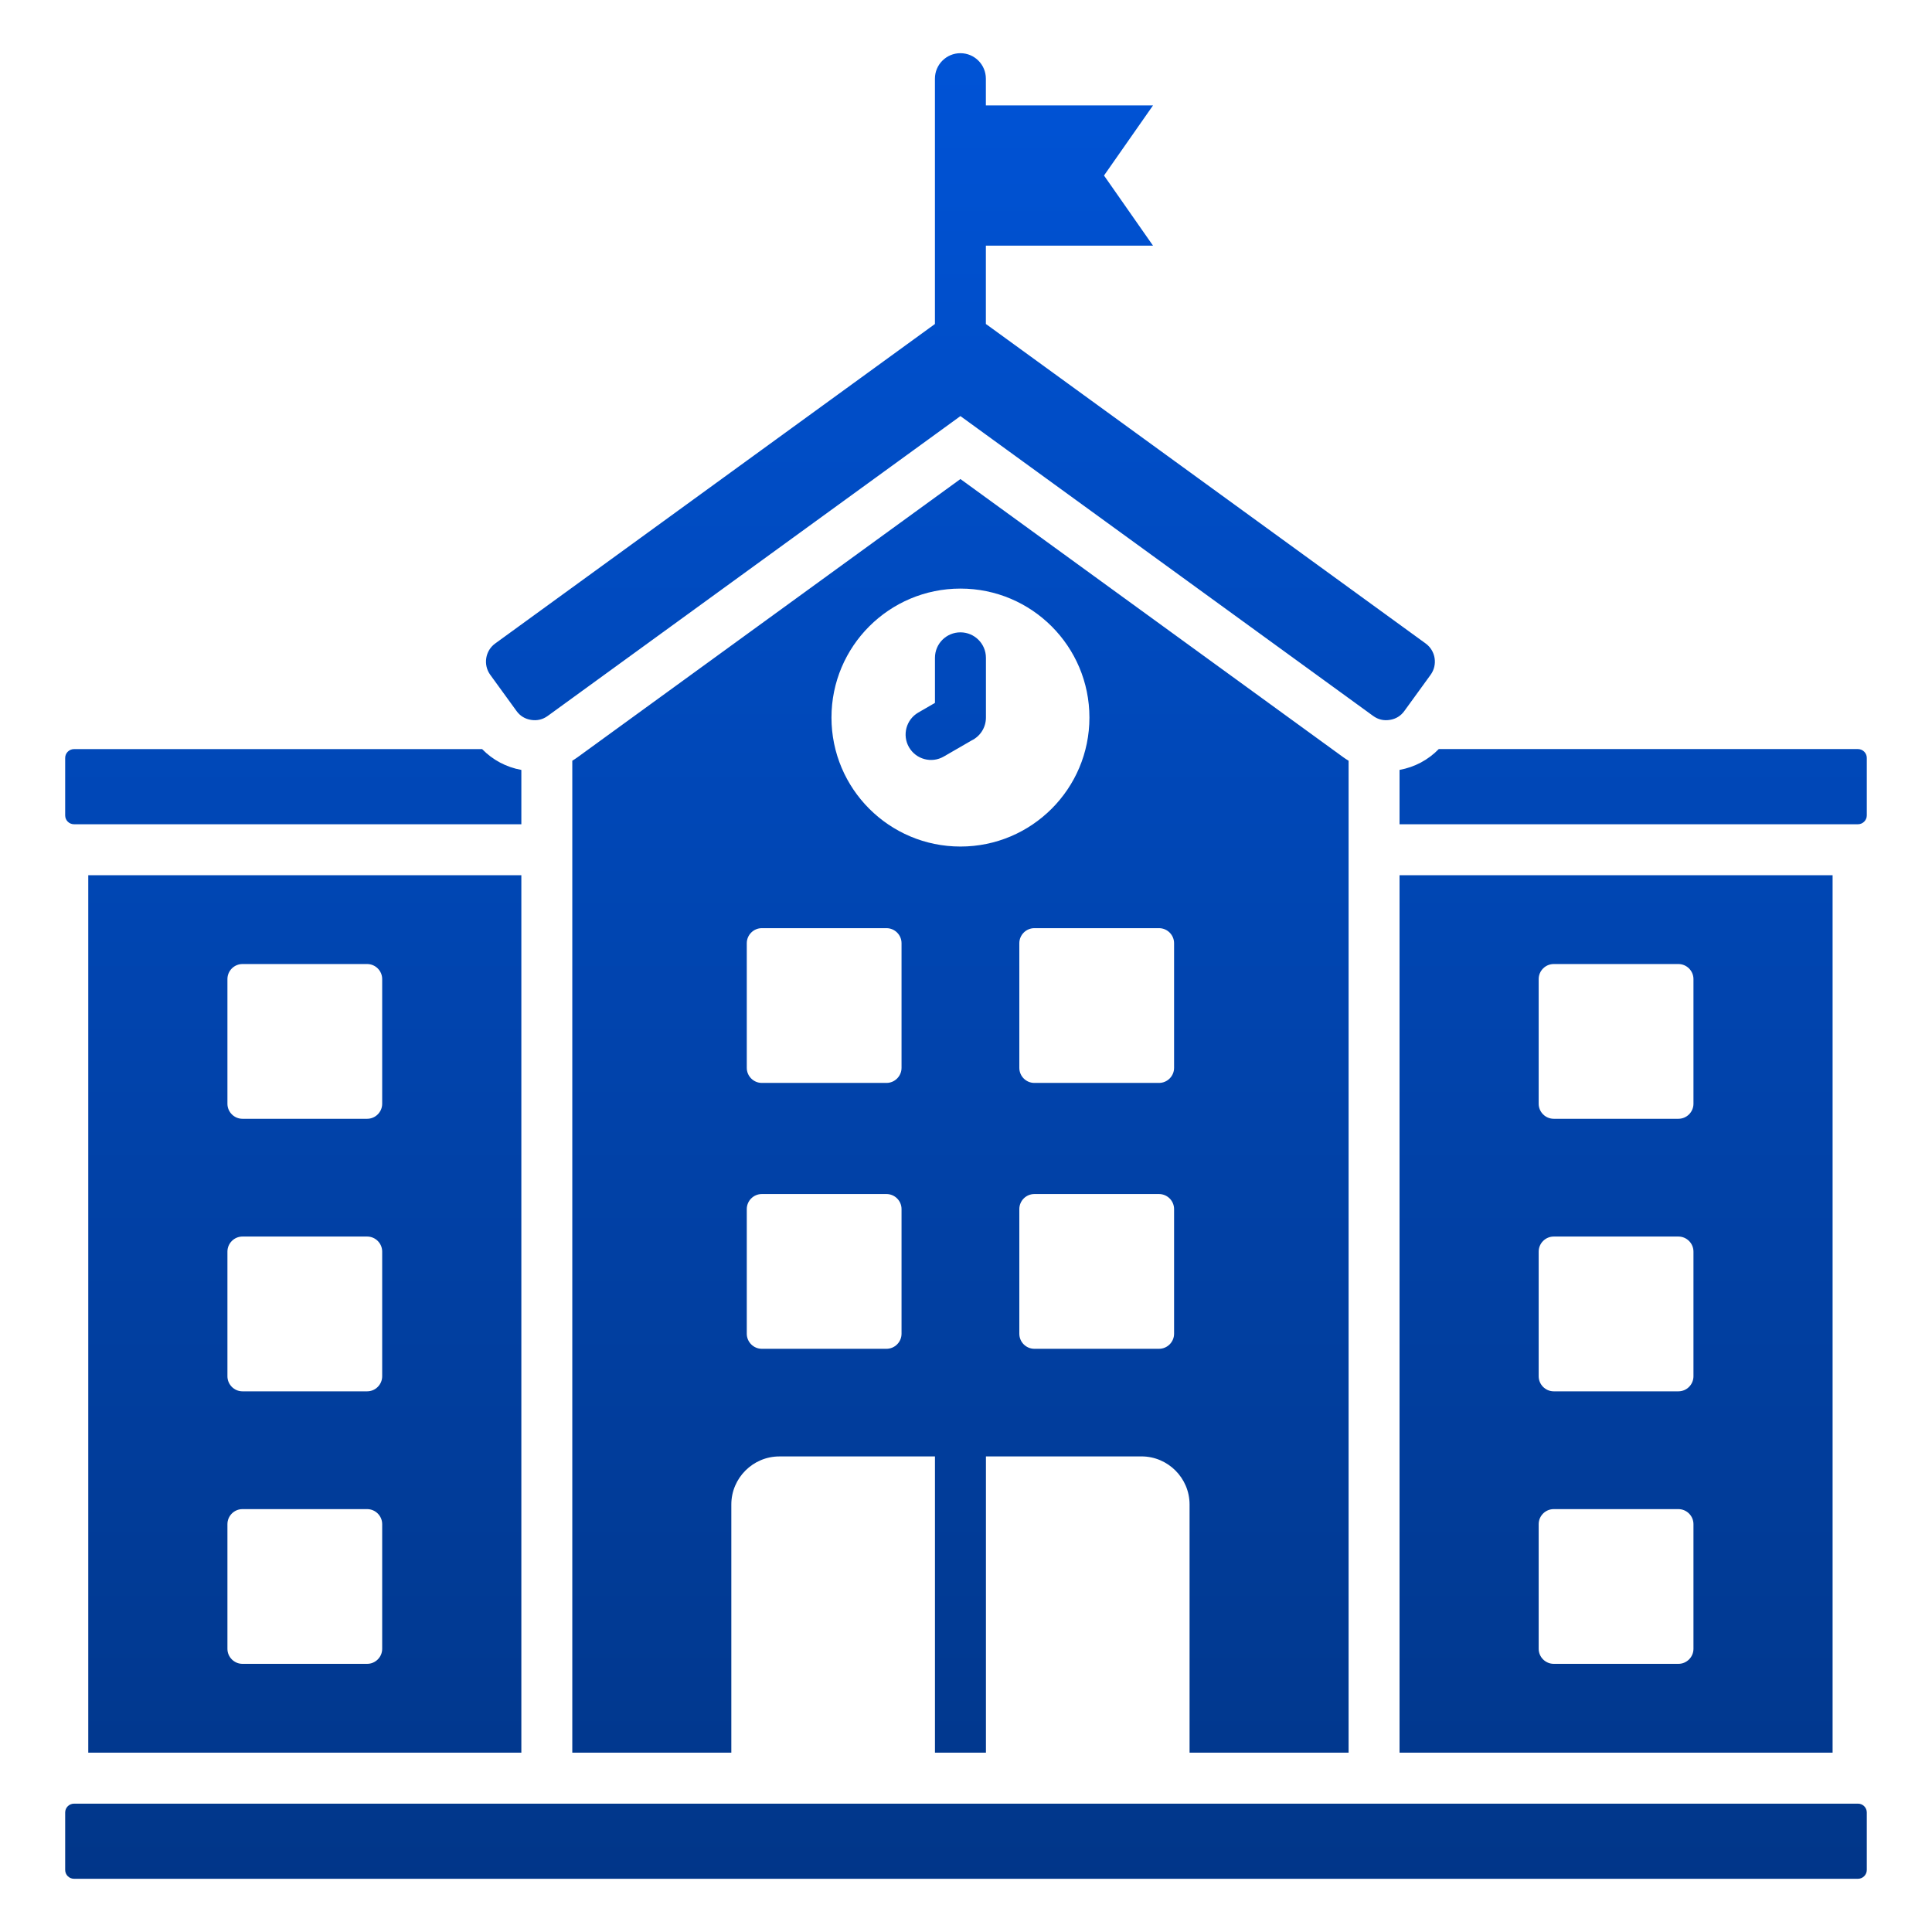 <svg width="60" height="60" viewBox="0 0 60 60" fill="none" xmlns="http://www.w3.org/2000/svg">
<path d="M41.882 54.431V23.625C41.825 23.591 41.768 23.554 41.713 23.514L29.827 14.877L17.942 23.513C17.887 23.553 17.831 23.59 17.773 23.625V54.43H22.712V46.723C22.712 45.902 23.383 45.231 24.204 45.231H29.036V54.431H30.619V45.23H35.45C36.272 45.23 36.943 45.902 36.943 46.723V54.43L41.882 54.431ZM27.998 41.421C27.998 41.677 27.788 41.888 27.531 41.888H23.659C23.403 41.888 23.192 41.678 23.192 41.421V37.549C23.192 37.292 23.402 37.082 23.659 37.082H27.531C27.788 37.082 27.998 37.292 27.998 37.549V41.421ZM27.998 33.164C27.998 33.42 27.788 33.631 27.531 33.631H23.659C23.403 33.631 23.192 33.421 23.192 33.164V29.292C23.192 29.036 23.402 28.825 23.659 28.825H27.531C27.788 28.825 27.998 29.035 27.998 29.292V33.164ZM29.828 26.29C27.616 26.29 25.822 24.496 25.822 22.284C25.822 20.072 27.616 18.279 29.828 18.279C32.04 18.279 33.833 20.072 33.833 22.284C33.833 24.496 32.04 26.29 29.828 26.29ZM36.462 41.421C36.462 41.677 36.252 41.888 35.995 41.888H32.123C31.866 41.888 31.656 41.678 31.656 41.421V37.549C31.656 37.292 31.866 37.082 32.123 37.082H35.995C36.251 37.082 36.462 37.292 36.462 37.549V41.421ZM36.462 33.164C36.462 33.42 36.252 33.631 35.995 33.631H32.123C31.866 33.631 31.656 33.421 31.656 33.164V29.292C31.656 29.036 31.866 28.825 32.123 28.825H35.995C36.251 28.825 36.462 29.035 36.462 29.292V33.164ZM30.619 20.429V22.284C30.619 22.598 30.437 22.869 30.173 22.996L29.31 23.495C28.933 23.713 28.45 23.585 28.231 23.208C28.012 22.831 28.141 22.347 28.518 22.129L29.036 21.829V20.429C29.036 19.991 29.39 19.638 29.827 19.638C30.264 19.638 30.619 19.992 30.619 20.429ZM2.024 25.324V23.538C2.024 23.387 2.148 23.264 2.299 23.264H14.973C15.301 23.601 15.72 23.825 16.191 23.911V25.598H2.299C2.147 25.598 2.024 25.475 2.024 25.324ZM16.191 54.431V27.18H2.741V54.431H16.191ZM7.063 30.406C7.063 30.149 7.273 29.939 7.53 29.939H11.402C11.659 29.939 11.869 30.149 11.869 30.406V34.278C11.869 34.534 11.659 34.745 11.402 34.745H7.53C7.274 34.745 7.063 34.535 7.063 34.278V30.406ZM7.063 38.87C7.063 38.613 7.273 38.402 7.53 38.402H11.402C11.659 38.402 11.869 38.612 11.869 38.87V42.741C11.869 42.998 11.659 43.209 11.402 43.209H7.53C7.274 43.209 7.063 42.998 7.063 42.741V38.87ZM7.063 47.334C7.063 47.077 7.273 46.867 7.53 46.867H11.402C11.659 46.867 11.869 47.077 11.869 47.334V51.206C11.869 51.462 11.659 51.672 11.402 51.672H7.53C7.274 51.672 7.063 51.462 7.063 51.206V47.334ZM57.975 56.288V58.073C57.975 58.224 57.851 58.347 57.701 58.347H2.299C2.147 58.347 2.024 58.224 2.024 58.073V56.288C2.024 56.137 2.148 56.014 2.299 56.014H57.701C57.852 56.013 57.975 56.137 57.975 56.288ZM56.913 27.18H43.464V54.431H56.913V27.18ZM52.592 51.206C52.592 51.462 52.382 51.672 52.124 51.672H48.253C47.996 51.672 47.785 51.462 47.785 51.206V47.334C47.785 47.077 47.995 46.867 48.253 46.867H52.124C52.381 46.867 52.592 47.077 52.592 47.334V51.206ZM52.592 42.741C52.592 42.998 52.382 43.209 52.124 43.209H48.253C47.996 43.209 47.785 42.998 47.785 42.741V38.87C47.785 38.613 47.995 38.402 48.253 38.402H52.124C52.381 38.402 52.592 38.612 52.592 38.87V42.741ZM52.592 34.278C52.592 34.534 52.382 34.745 52.124 34.745H48.253C47.996 34.745 47.785 34.535 47.785 34.278V30.406C47.785 30.149 47.995 29.939 48.253 29.939H52.124C52.381 29.939 52.592 30.149 52.592 30.406V34.278ZM57.975 23.538V25.324C57.975 25.474 57.851 25.598 57.701 25.598H43.464V23.91C43.935 23.825 44.354 23.6 44.682 23.263H57.701C57.852 23.263 57.975 23.387 57.975 23.538ZM15.224 20.955C15 20.645 15.069 20.208 15.379 19.984L29.012 10.079C29.02 10.073 29.027 10.067 29.035 10.062V2.443C29.035 2.006 29.39 1.652 29.826 1.652C30.264 1.652 30.617 2.007 30.617 2.443V3.274H35.808L34.286 5.451L35.808 7.629H30.617V10.062C30.634 10.072 30.65 10.085 30.666 10.096L44.275 19.984C44.585 20.209 44.654 20.645 44.43 20.955L43.615 22.078C43.503 22.234 43.351 22.327 43.161 22.357C42.972 22.387 42.798 22.346 42.643 22.233L29.827 12.922L17.011 22.233C16.856 22.346 16.682 22.387 16.493 22.357C16.304 22.327 16.151 22.234 16.039 22.078L15.224 20.955Z" fill="url(#paint0_linear_2209_5157)"/>
<defs>
<linearGradient id="paint0_linear_2209_5157" x1="30" y1="1.652" x2="30" y2="58.347" gradientUnits="userSpaceOnUse">
<stop stop-color="#0053D6"/>
<stop offset="1" stop-color="#013689"/>
</linearGradient>
</defs>
</svg>
